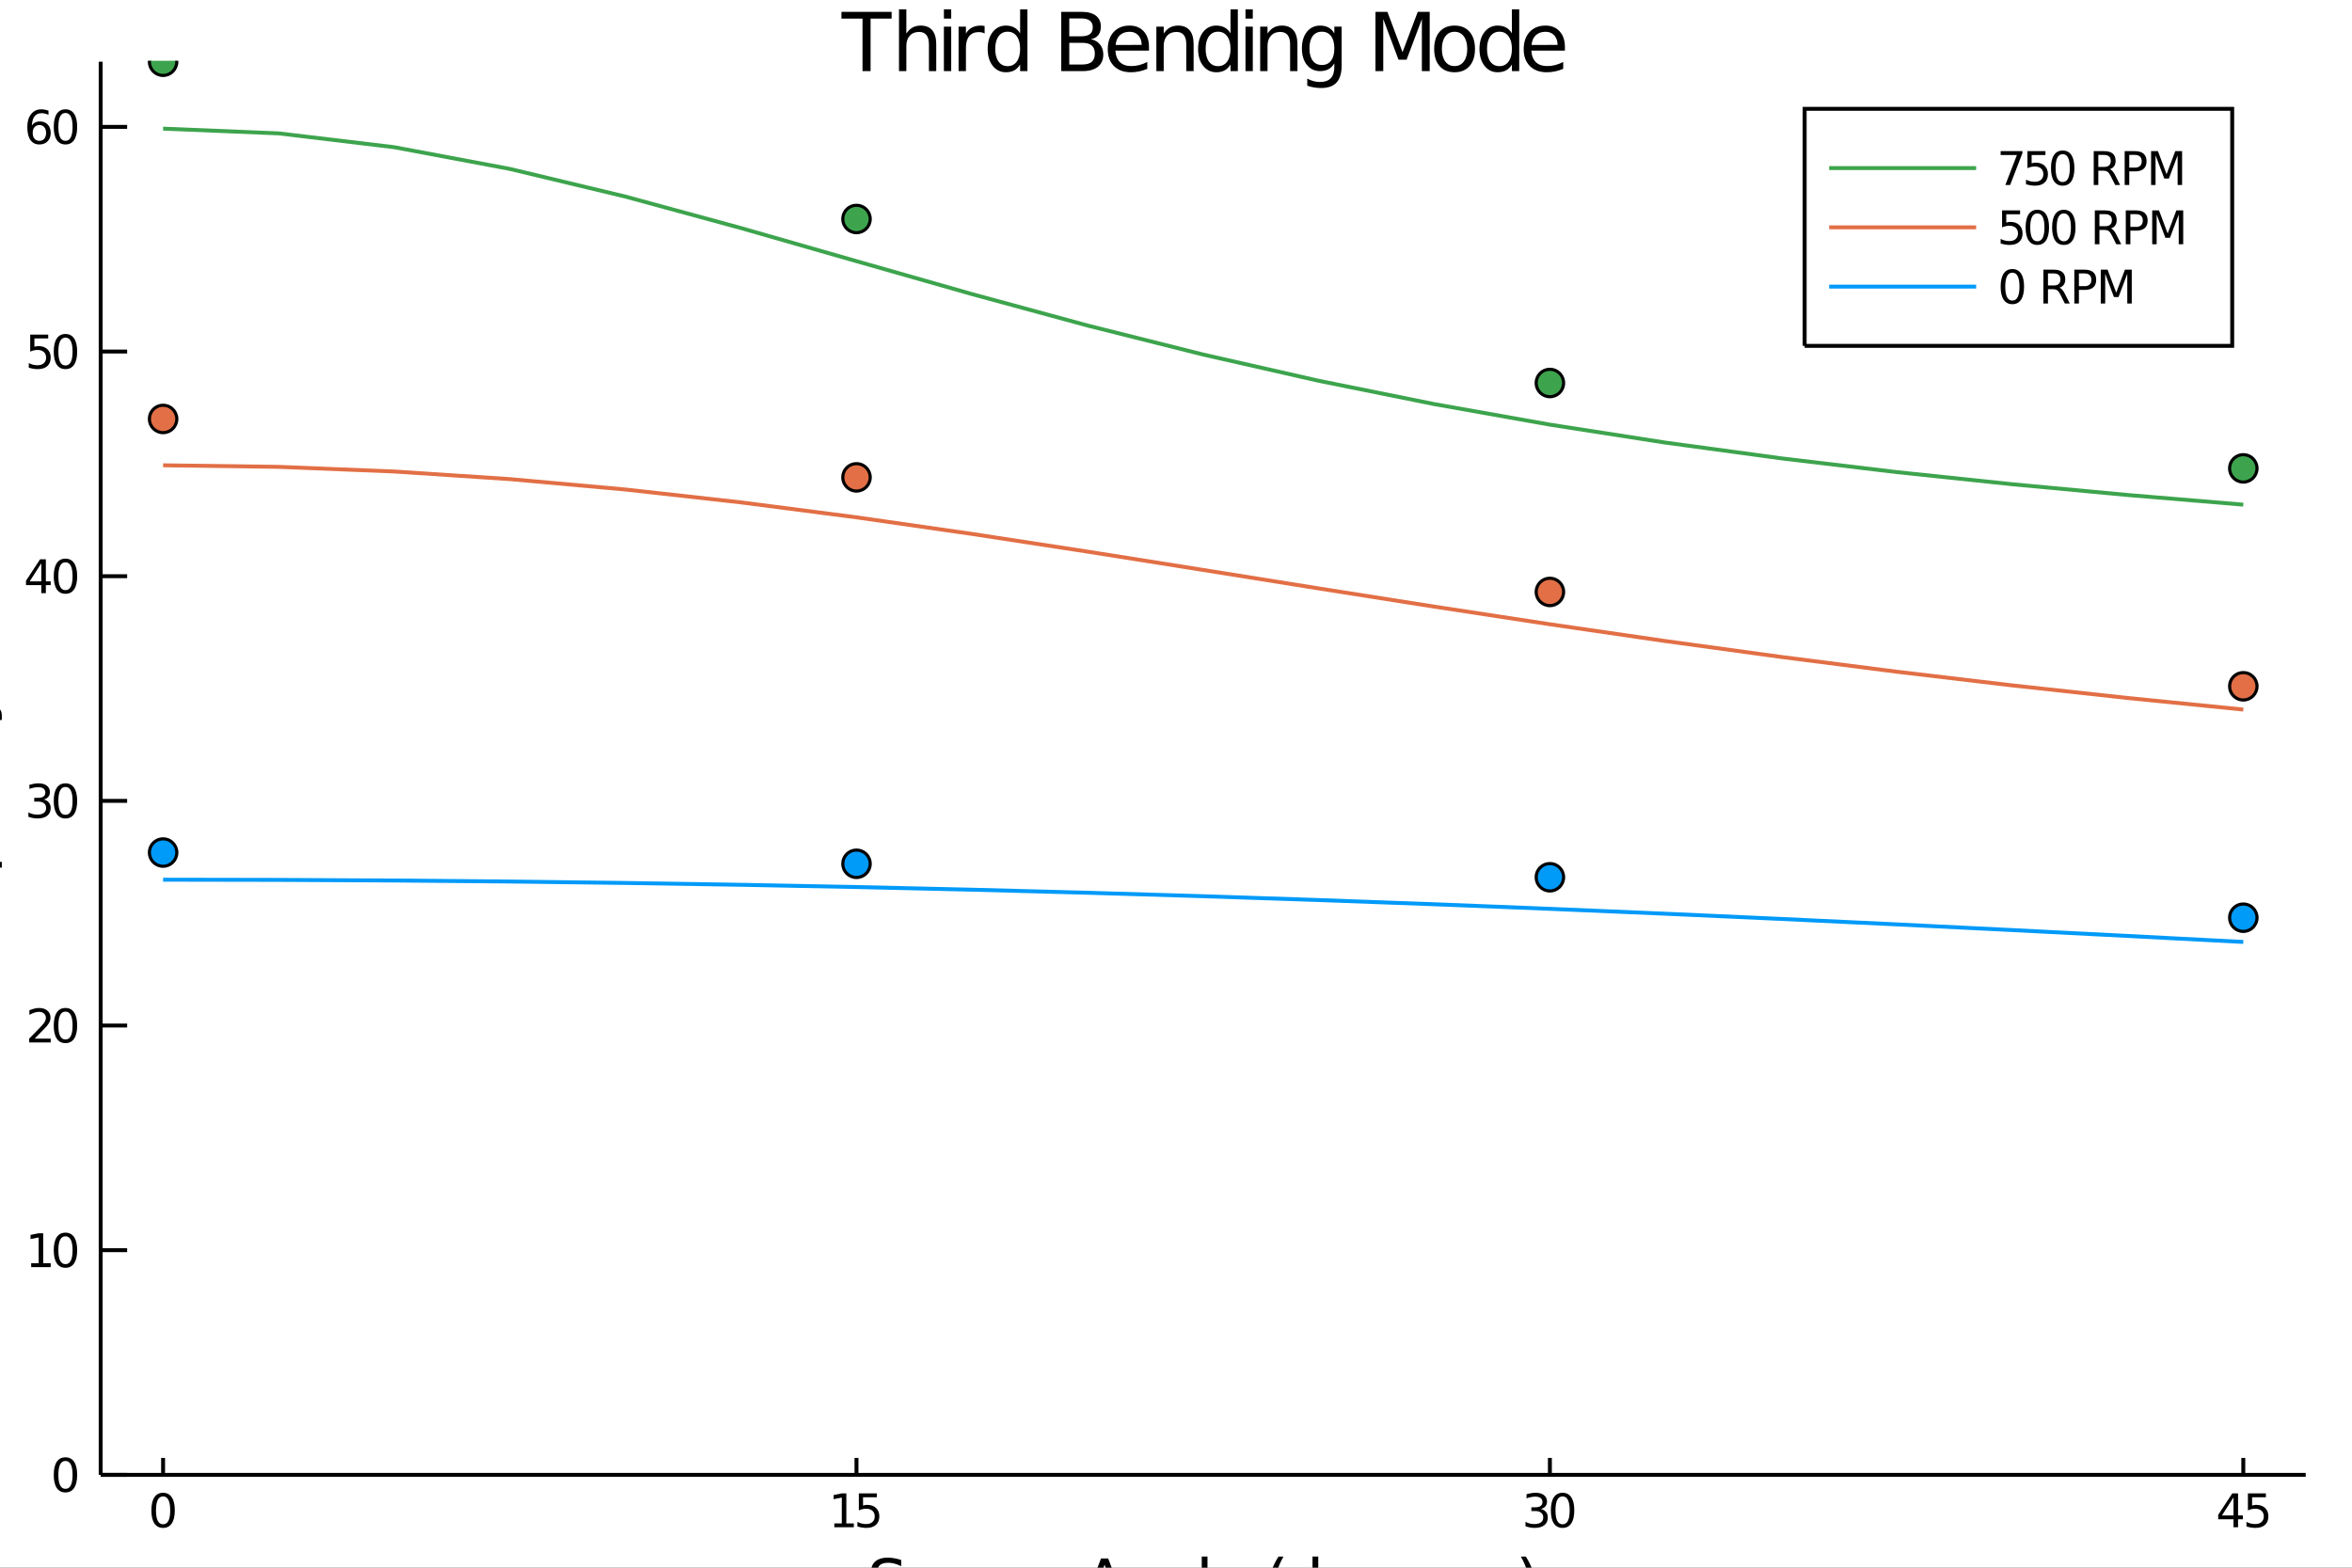 <?xml version="1.0" encoding="utf-8"?>
<svg xmlns="http://www.w3.org/2000/svg" xmlns:xlink="http://www.w3.org/1999/xlink" width="600" height="400" viewBox="0 0 2400 1600">
<rect x="0" y="0" width="2400" height="1600" fill="#333333" stroke="none"/>
<defs>
  <clipPath id="clip930">
    <rect x="0" y="0" width="2400" height="1600"/>
  </clipPath>
</defs>
<path clip-path="url(#clip930)" d="
M0 1600 L2400 1600 L2400 0 L0 0  Z
  " fill="#ffffff" fill-rule="evenodd" fill-opacity="1"/>
<defs>
  <clipPath id="clip931">
    <rect x="480" y="0" width="1681" height="1600"/>
  </clipPath>
</defs>
<path clip-path="url(#clip930)" d="
M102.74 1505.26 L2352.76 1505.26 L2352.76 62.992 L102.74 62.992  Z
  " fill="#ffffff" fill-rule="evenodd" fill-opacity="1"/>
<defs>
  <clipPath id="clip932">
    <rect x="102" y="62" width="2251" height="1443"/>
  </clipPath>
</defs>
<polyline clip-path="url(#clip930)" style="stroke:#000000; stroke-width:4; stroke-opacity:1; fill:none" points="
  102.74,1505.26 2352.76,1505.26 
  "/>
<polyline clip-path="url(#clip930)" style="stroke:#000000; stroke-width:4; stroke-opacity:1; fill:none" points="
  102.74,1505.26 102.74,62.992 
  "/>
<polyline clip-path="url(#clip930)" style="stroke:#000000; stroke-width:4; stroke-opacity:1; fill:none" points="
  166.42,1505.26 166.42,1487.95 
  "/>
<polyline clip-path="url(#clip930)" style="stroke:#000000; stroke-width:4; stroke-opacity:1; fill:none" points="
  873.972,1505.26 873.972,1487.95 
  "/>
<polyline clip-path="url(#clip930)" style="stroke:#000000; stroke-width:4; stroke-opacity:1; fill:none" points="
  1581.52,1505.26 1581.52,1487.95 
  "/>
<polyline clip-path="url(#clip930)" style="stroke:#000000; stroke-width:4; stroke-opacity:1; fill:none" points="
  2289.08,1505.26 2289.08,1487.95 
  "/>
<polyline clip-path="url(#clip930)" style="stroke:#000000; stroke-width:4; stroke-opacity:1; fill:none" points="
  102.74,1505.26 129.74,1505.26 
  "/>
<polyline clip-path="url(#clip930)" style="stroke:#000000; stroke-width:4; stroke-opacity:1; fill:none" points="
  102.74,1275.96 129.74,1275.96 
  "/>
<polyline clip-path="url(#clip930)" style="stroke:#000000; stroke-width:4; stroke-opacity:1; fill:none" points="
  102.74,1046.67 129.74,1046.67 
  "/>
<polyline clip-path="url(#clip930)" style="stroke:#000000; stroke-width:4; stroke-opacity:1; fill:none" points="
  102.74,817.374 129.74,817.374 
  "/>
<polyline clip-path="url(#clip930)" style="stroke:#000000; stroke-width:4; stroke-opacity:1; fill:none" points="
  102.74,588.078 129.74,588.078 
  "/>
<polyline clip-path="url(#clip930)" style="stroke:#000000; stroke-width:4; stroke-opacity:1; fill:none" points="
  102.74,358.783 129.74,358.783 
  "/>
<polyline clip-path="url(#clip930)" style="stroke:#000000; stroke-width:4; stroke-opacity:1; fill:none" points="
  102.74,129.488 129.74,129.488 
  "/>
<path clip-path="url(#clip930)" d="M 0 0 M166.42 1527.25 Q162.809 1527.25 160.98 1530.82 Q159.175 1534.36 159.175 1541.49 Q159.175 1548.59 160.98 1552.16 Q162.809 1555.7 166.42 1555.7 Q170.054 1555.7 171.86 1552.16 Q173.688 1548.59 173.688 1541.49 Q173.688 1534.36 171.86 1530.82 Q170.054 1527.25 166.42 1527.25 M166.42 1523.55 Q172.23 1523.55 175.286 1528.15 Q178.364 1532.74 178.364 1541.49 Q178.364 1550.21 175.286 1554.82 Q172.23 1559.4 166.42 1559.4 Q160.61 1559.4 157.531 1554.82 Q154.475 1550.21 154.475 1541.49 Q154.475 1532.74 157.531 1528.15 Q160.61 1523.55 166.42 1523.55 Z" fill="#000000" fill-rule="evenodd" fill-opacity="1" /><path clip-path="url(#clip930)" d="M 0 0 M851.345 1554.8 L858.984 1554.8 L858.984 1528.43 L850.673 1530.1 L850.673 1525.84 L858.937 1524.17 L863.613 1524.17 L863.613 1554.8 L871.252 1554.8 L871.252 1558.73 L851.345 1558.73 L851.345 1554.8 Z" fill="#000000" fill-rule="evenodd" fill-opacity="1" /><path clip-path="url(#clip930)" d="M 0 0 M876.368 1524.17 L894.724 1524.17 L894.724 1528.11 L880.65 1528.11 L880.65 1536.58 Q881.669 1536.23 882.687 1536.07 Q883.706 1535.88 884.724 1535.88 Q890.511 1535.88 893.891 1539.06 Q897.27 1542.23 897.27 1547.64 Q897.27 1553.22 893.798 1556.32 Q890.326 1559.4 884.007 1559.4 Q881.831 1559.4 879.562 1559.03 Q877.317 1558.66 874.909 1557.92 L874.909 1553.22 Q876.993 1554.36 879.215 1554.91 Q881.437 1555.47 883.914 1555.47 Q887.919 1555.47 890.257 1553.36 Q892.595 1551.26 892.595 1547.64 Q892.595 1544.03 890.257 1541.93 Q887.919 1539.82 883.914 1539.82 Q882.039 1539.82 880.164 1540.24 Q878.312 1540.65 876.368 1541.53 L876.368 1524.17 Z" fill="#000000" fill-rule="evenodd" fill-opacity="1" /><path clip-path="url(#clip930)" d="M 0 0 M1572.26 1540.1 Q1575.62 1540.82 1577.5 1543.08 Q1579.39 1545.35 1579.39 1548.69 Q1579.39 1553.8 1575.88 1556.6 Q1572.36 1559.4 1565.88 1559.4 Q1563.7 1559.4 1561.39 1558.96 Q1559.09 1558.55 1556.64 1557.69 L1556.64 1553.18 Q1558.58 1554.31 1560.9 1554.89 Q1563.21 1555.47 1565.74 1555.47 Q1570.14 1555.47 1572.43 1553.73 Q1574.74 1552 1574.74 1548.69 Q1574.74 1545.63 1572.59 1543.92 Q1570.46 1542.18 1566.64 1542.18 L1562.61 1542.18 L1562.61 1538.34 L1566.83 1538.34 Q1570.27 1538.34 1572.1 1536.97 Q1573.93 1535.58 1573.93 1532.99 Q1573.93 1530.33 1572.03 1528.92 Q1570.16 1527.48 1566.64 1527.48 Q1564.72 1527.48 1562.52 1527.9 Q1560.32 1528.32 1557.68 1529.19 L1557.68 1525.03 Q1560.34 1524.29 1562.66 1523.92 Q1565 1523.55 1567.06 1523.55 Q1572.38 1523.55 1575.48 1525.98 Q1578.58 1528.38 1578.58 1532.51 Q1578.58 1535.38 1576.94 1537.37 Q1575.3 1539.33 1572.26 1540.1 Z" fill="#000000" fill-rule="evenodd" fill-opacity="1" /><path clip-path="url(#clip930)" d="M 0 0 M1594.46 1527.25 Q1590.85 1527.25 1589.02 1530.82 Q1587.22 1534.36 1587.22 1541.49 Q1587.22 1548.59 1589.02 1552.16 Q1590.85 1555.7 1594.46 1555.7 Q1598.1 1555.7 1599.9 1552.16 Q1601.73 1548.59 1601.73 1541.49 Q1601.73 1534.36 1599.9 1530.82 Q1598.1 1527.25 1594.46 1527.25 M1594.46 1523.55 Q1600.27 1523.55 1603.33 1528.15 Q1606.41 1532.74 1606.41 1541.49 Q1606.41 1550.21 1603.33 1554.82 Q1600.27 1559.4 1594.46 1559.4 Q1588.65 1559.4 1585.57 1554.82 Q1582.52 1550.21 1582.52 1541.49 Q1582.52 1532.74 1585.57 1528.15 Q1588.65 1523.55 1594.46 1523.55 Z" fill="#000000" fill-rule="evenodd" fill-opacity="1" /><path clip-path="url(#clip930)" d="M 0 0 M2279.08 1528.25 L2267.27 1546.69 L2279.08 1546.69 L2279.08 1528.25 M2277.85 1524.17 L2283.73 1524.17 L2283.73 1546.69 L2288.66 1546.69 L2288.66 1550.58 L2283.73 1550.58 L2283.73 1558.73 L2279.08 1558.73 L2279.08 1550.58 L2263.47 1550.58 L2263.47 1546.07 L2277.85 1524.17 Z" fill="#000000" fill-rule="evenodd" fill-opacity="1" /><path clip-path="url(#clip930)" d="M 0 0 M2293.78 1524.17 L2312.13 1524.17 L2312.13 1528.11 L2298.06 1528.11 L2298.06 1536.58 Q2299.08 1536.23 2300.09 1536.07 Q2301.11 1535.88 2302.13 1535.88 Q2307.92 1535.88 2311.3 1539.06 Q2314.68 1542.23 2314.68 1547.64 Q2314.68 1553.22 2311.21 1556.32 Q2307.73 1559.4 2301.41 1559.4 Q2299.24 1559.4 2296.97 1559.03 Q2294.72 1558.66 2292.32 1557.92 L2292.32 1553.22 Q2294.4 1554.36 2296.62 1554.91 Q2298.84 1555.47 2301.32 1555.47 Q2305.33 1555.47 2307.66 1553.36 Q2310 1551.26 2310 1547.64 Q2310 1544.03 2307.66 1541.93 Q2305.33 1539.82 2301.32 1539.82 Q2299.45 1539.82 2297.57 1540.24 Q2295.72 1540.65 2293.78 1541.53 L2293.78 1524.17 Z" fill="#000000" fill-rule="evenodd" fill-opacity="1" /><path clip-path="url(#clip930)" d="M 0 0 M66.796 1491.06 Q63.185 1491.06 61.356 1494.62 Q59.55 1498.16 59.55 1505.29 Q59.55 1512.4 61.356 1515.97 Q63.185 1519.51 66.796 1519.51 Q70.43 1519.51 72.236 1515.97 Q74.064 1512.4 74.064 1505.29 Q74.064 1498.16 72.236 1494.62 Q70.43 1491.06 66.796 1491.06 M66.796 1487.35 Q72.606 1487.35 75.662 1491.96 Q78.74 1496.54 78.74 1505.29 Q78.74 1514.02 75.662 1518.63 Q72.606 1523.21 66.796 1523.21 Q60.986 1523.21 57.907 1518.63 Q54.851 1514.02 54.851 1505.29 Q54.851 1496.54 57.907 1491.96 Q60.986 1487.35 66.796 1487.35 Z" fill="#000000" fill-rule="evenodd" fill-opacity="1" /><path clip-path="url(#clip930)" d="M 0 0 M31.819 1289.31 L39.458 1289.31 L39.458 1262.94 L31.148 1264.61 L31.148 1260.35 L39.412 1258.68 L44.088 1258.68 L44.088 1289.31 L51.726 1289.31 L51.726 1293.24 L31.819 1293.24 L31.819 1289.31 Z" fill="#000000" fill-rule="evenodd" fill-opacity="1" /><path clip-path="url(#clip930)" d="M 0 0 M66.796 1261.76 Q63.185 1261.76 61.356 1265.33 Q59.55 1268.87 59.55 1276 Q59.55 1283.11 61.356 1286.67 Q63.185 1290.21 66.796 1290.21 Q70.43 1290.21 72.236 1286.67 Q74.064 1283.11 74.064 1276 Q74.064 1268.87 72.236 1265.33 Q70.43 1261.76 66.796 1261.76 M66.796 1258.06 Q72.606 1258.06 75.662 1262.67 Q78.74 1267.25 78.74 1276 Q78.74 1284.73 75.662 1289.33 Q72.606 1293.92 66.796 1293.92 Q60.986 1293.92 57.907 1289.33 Q54.851 1284.73 54.851 1276 Q54.851 1267.25 57.907 1262.67 Q60.986 1258.06 66.796 1258.06 Z" fill="#000000" fill-rule="evenodd" fill-opacity="1" /><path clip-path="url(#clip930)" d="M 0 0 M35.407 1060.01 L51.726 1060.01 L51.726 1063.95 L29.782 1063.95 L29.782 1060.01 Q32.444 1057.26 37.027 1052.63 Q41.634 1047.98 42.814 1046.63 Q45.06 1044.11 45.939 1042.38 Q46.842 1040.62 46.842 1038.93 Q46.842 1036.17 44.898 1034.44 Q42.977 1032.7 39.875 1032.7 Q37.676 1032.7 35.222 1033.46 Q32.791 1034.23 30.014 1035.78 L30.014 1031.06 Q32.838 1029.92 35.291 1029.34 Q37.745 1028.76 39.782 1028.76 Q45.152 1028.76 48.347 1031.45 Q51.541 1034.13 51.541 1038.63 Q51.541 1040.75 50.731 1042.68 Q49.944 1044.57 47.837 1047.17 Q47.259 1047.84 44.157 1051.06 Q41.055 1054.25 35.407 1060.01 Z" fill="#000000" fill-rule="evenodd" fill-opacity="1" /><path clip-path="url(#clip930)" d="M 0 0 M66.796 1032.47 Q63.185 1032.47 61.356 1036.03 Q59.55 1039.57 59.55 1046.7 Q59.55 1053.81 61.356 1057.38 Q63.185 1060.92 66.796 1060.92 Q70.43 1060.92 72.236 1057.38 Q74.064 1053.81 74.064 1046.7 Q74.064 1039.57 72.236 1036.03 Q70.43 1032.47 66.796 1032.47 M66.796 1028.76 Q72.606 1028.76 75.662 1033.37 Q78.74 1037.95 78.74 1046.7 Q78.74 1055.43 75.662 1060.04 Q72.606 1064.62 66.796 1064.62 Q60.986 1064.62 57.907 1060.04 Q54.851 1055.43 54.851 1046.7 Q54.851 1037.95 57.907 1033.37 Q60.986 1028.76 66.796 1028.76 Z" fill="#000000" fill-rule="evenodd" fill-opacity="1" /><path clip-path="url(#clip930)" d="M 0 0 M44.597 816.02 Q47.953 816.737 49.828 819.006 Q51.726 821.274 51.726 824.608 Q51.726 829.723 48.208 832.524 Q44.689 835.325 38.208 835.325 Q36.032 835.325 33.717 834.885 Q31.426 834.469 28.972 833.612 L28.972 829.098 Q30.916 830.233 33.231 830.811 Q35.546 831.39 38.069 831.39 Q42.467 831.39 44.759 829.654 Q47.074 827.918 47.074 824.608 Q47.074 821.552 44.921 819.839 Q42.791 818.103 38.972 818.103 L34.944 818.103 L34.944 814.26 L39.157 814.26 Q42.606 814.26 44.435 812.895 Q46.264 811.506 46.264 808.913 Q46.264 806.251 44.365 804.839 Q42.49 803.404 38.972 803.404 Q37.051 803.404 34.852 803.821 Q32.652 804.237 30.014 805.117 L30.014 800.95 Q32.676 800.21 34.99 799.839 Q37.328 799.469 39.389 799.469 Q44.713 799.469 47.814 801.899 Q50.916 804.307 50.916 808.427 Q50.916 811.297 49.273 813.288 Q47.629 815.256 44.597 816.02 Z" fill="#000000" fill-rule="evenodd" fill-opacity="1" /><path clip-path="url(#clip930)" d="M 0 0 M66.796 803.172 Q63.185 803.172 61.356 806.737 Q59.55 810.279 59.55 817.409 Q59.55 824.515 61.356 828.08 Q63.185 831.621 66.796 831.621 Q70.43 831.621 72.236 828.08 Q74.064 824.515 74.064 817.409 Q74.064 810.279 72.236 806.737 Q70.43 803.172 66.796 803.172 M66.796 799.469 Q72.606 799.469 75.662 804.075 Q78.74 808.659 78.74 817.409 Q78.74 826.135 75.662 830.742 Q72.606 835.325 66.796 835.325 Q60.986 835.325 57.907 830.742 Q54.851 826.135 54.851 817.409 Q54.851 808.659 57.907 804.075 Q60.986 799.469 66.796 799.469 Z" fill="#000000" fill-rule="evenodd" fill-opacity="1" /><path clip-path="url(#clip930)" d="M 0 0 M42.143 574.873 L30.338 593.321 L42.143 593.321 L42.143 574.873 M40.916 570.798 L46.796 570.798 L46.796 593.321 L51.726 593.321 L51.726 597.21 L46.796 597.21 L46.796 605.358 L42.143 605.358 L42.143 597.21 L26.541 597.21 L26.541 592.696 L40.916 570.798 Z" fill="#000000" fill-rule="evenodd" fill-opacity="1" /><path clip-path="url(#clip930)" d="M 0 0 M66.796 573.877 Q63.185 573.877 61.356 577.442 Q59.55 580.984 59.55 588.113 Q59.55 595.22 61.356 598.784 Q63.185 602.326 66.796 602.326 Q70.43 602.326 72.236 598.784 Q74.064 595.22 74.064 588.113 Q74.064 580.984 72.236 577.442 Q70.43 573.877 66.796 573.877 M66.796 570.173 Q72.606 570.173 75.662 574.78 Q78.74 579.363 78.74 588.113 Q78.74 596.84 75.662 601.446 Q72.606 606.03 66.796 606.03 Q60.986 606.03 57.907 601.446 Q54.851 596.84 54.851 588.113 Q54.851 579.363 57.907 574.78 Q60.986 570.173 66.796 570.173 Z" fill="#000000" fill-rule="evenodd" fill-opacity="1" /><path clip-path="url(#clip930)" d="M 0 0 M30.824 341.503 L49.18 341.503 L49.18 345.438 L35.106 345.438 L35.106 353.91 Q36.125 353.563 37.143 353.401 Q38.162 353.216 39.18 353.216 Q44.967 353.216 48.347 356.387 Q51.726 359.559 51.726 364.975 Q51.726 370.554 48.254 373.656 Q44.782 376.734 38.463 376.734 Q36.287 376.734 34.018 376.364 Q31.773 375.994 29.365 375.253 L29.365 370.554 Q31.449 371.688 33.671 372.244 Q35.893 372.799 38.37 372.799 Q42.375 372.799 44.713 370.693 Q47.05 368.586 47.05 364.975 Q47.05 361.364 44.713 359.258 Q42.375 357.151 38.37 357.151 Q36.495 357.151 34.62 357.568 Q32.768 357.985 30.824 358.864 L30.824 341.503 Z" fill="#000000" fill-rule="evenodd" fill-opacity="1" /><path clip-path="url(#clip930)" d="M 0 0 M66.796 344.582 Q63.185 344.582 61.356 348.147 Q59.55 351.688 59.55 358.818 Q59.55 365.924 61.356 369.489 Q63.185 373.031 66.796 373.031 Q70.43 373.031 72.236 369.489 Q74.064 365.924 74.064 358.818 Q74.064 351.688 72.236 348.147 Q70.43 344.582 66.796 344.582 M66.796 340.878 Q72.606 340.878 75.662 345.485 Q78.74 350.068 78.74 358.818 Q78.74 367.545 75.662 372.151 Q72.606 376.734 66.796 376.734 Q60.986 376.734 57.907 372.151 Q54.851 367.545 54.851 358.818 Q54.851 350.068 57.907 345.485 Q60.986 340.878 66.796 340.878 Z" fill="#000000" fill-rule="evenodd" fill-opacity="1" /><path clip-path="url(#clip930)" d="M 0 0 M40.199 127.624 Q37.051 127.624 35.199 129.777 Q33.37 131.93 33.37 135.68 Q33.37 139.407 35.199 141.583 Q37.051 143.735 40.199 143.735 Q43.347 143.735 45.175 141.583 Q47.027 139.407 47.027 135.68 Q47.027 131.93 45.175 129.777 Q43.347 127.624 40.199 127.624 M49.481 112.972 L49.481 117.231 Q47.722 116.398 45.916 115.958 Q44.134 115.518 42.375 115.518 Q37.745 115.518 35.291 118.643 Q32.861 121.768 32.514 128.087 Q33.879 126.073 35.94 125.009 Q38 123.921 40.477 123.921 Q45.685 123.921 48.694 127.092 Q51.726 130.24 51.726 135.68 Q51.726 141.004 48.578 144.221 Q45.43 147.439 40.199 147.439 Q34.203 147.439 31.032 142.856 Q27.861 138.249 27.861 129.522 Q27.861 121.328 31.75 116.467 Q35.639 111.583 42.189 111.583 Q43.949 111.583 45.731 111.93 Q47.537 112.277 49.481 112.972 Z" fill="#000000" fill-rule="evenodd" fill-opacity="1" /><path clip-path="url(#clip930)" d="M 0 0 M66.796 115.286 Q63.185 115.286 61.356 118.851 Q59.55 122.393 59.55 129.522 Q59.55 136.629 61.356 140.194 Q63.185 143.735 66.796 143.735 Q70.43 143.735 72.236 140.194 Q74.064 136.629 74.064 129.522 Q74.064 122.393 72.236 118.851 Q70.43 115.286 66.796 115.286 M66.796 111.583 Q72.606 111.583 75.662 116.189 Q78.74 120.773 78.74 129.522 Q78.74 138.249 75.662 142.856 Q72.606 147.439 66.796 147.439 Q60.986 147.439 57.907 142.856 Q54.851 138.249 54.851 129.522 Q54.851 120.773 57.907 116.189 Q60.986 111.583 66.796 111.583 Z" fill="#000000" fill-rule="evenodd" fill-opacity="1" /><path clip-path="url(#clip930)" d="M 0 0 M858.65 12.096 L909.813 12.096 L909.813 18.983 L888.343 18.983 L888.343 72.576 L880.12 72.576 L880.12 18.983 L858.65 18.983 L858.65 12.096 Z" fill="#000000" fill-rule="evenodd" fill-opacity="1" /><path clip-path="url(#clip930)" d="M 0 0 M955.345 45.192 L955.345 72.576 L947.891 72.576 L947.891 45.435 Q947.891 38.994 945.38 35.794 Q942.868 32.594 937.845 32.594 Q931.809 32.594 928.325 36.442 Q924.842 40.29 924.842 46.934 L924.842 72.576 L917.347 72.576 L917.347 9.544 L924.842 9.544 L924.842 34.254 Q927.515 30.163 931.121 28.138 Q934.766 26.112 939.506 26.112 Q947.324 26.112 951.335 30.973 Q955.345 35.794 955.345 45.192 Z" fill="#000000" fill-rule="evenodd" fill-opacity="1" /><path clip-path="url(#clip930)" d="M 0 0 M963.163 27.206 L970.617 27.206 L970.617 72.576 L963.163 72.576 L963.163 27.206 M963.163 9.544 L970.617 9.544 L970.617 18.983 L963.163 18.983 L963.163 9.544 Z" fill="#000000" fill-rule="evenodd" fill-opacity="1" /><path clip-path="url(#clip930)" d="M 0 0 M1004.73 34.173 Q1003.47 33.444 1001.97 33.12 Q1000.51 32.756 998.73 32.756 Q992.411 32.756 989.008 36.888 Q985.646 40.979 985.646 48.676 L985.646 72.576 L978.152 72.576 L978.152 27.206 L985.646 27.206 L985.646 34.254 Q987.995 30.122 991.763 28.138 Q995.53 26.112 1000.92 26.112 Q1001.69 26.112 1002.62 26.234 Q1003.55 26.315 1004.68 26.517 L1004.73 34.173 Z" fill="#000000" fill-rule="evenodd" fill-opacity="1" /><path clip-path="url(#clip930)" d="M 0 0 M1040.94 34.092 L1040.94 9.544 L1048.39 9.544 L1048.39 72.576 L1040.94 72.576 L1040.94 65.77 Q1038.59 69.821 1034.99 71.806 Q1031.42 73.751 1026.4 73.751 Q1018.17 73.751 1012.99 67.188 Q1007.84 60.626 1007.84 49.931 Q1007.84 39.237 1012.99 32.675 Q1018.17 26.112 1026.4 26.112 Q1031.42 26.112 1034.99 28.097 Q1038.59 30.041 1040.94 34.092 M1015.54 49.931 Q1015.54 58.155 1018.9 62.854 Q1022.31 67.512 1028.22 67.512 Q1034.14 67.512 1037.54 62.854 Q1040.94 58.155 1040.94 49.931 Q1040.94 41.708 1037.54 37.05 Q1034.14 32.35 1028.22 32.35 Q1022.31 32.35 1018.9 37.05 Q1015.54 41.708 1015.54 49.931 Z" fill="#000000" fill-rule="evenodd" fill-opacity="1" /><path clip-path="url(#clip930)" d="M 0 0 M1091.09 43.693 L1091.09 65.852 L1104.22 65.852 Q1110.82 65.852 1113.98 63.137 Q1117.18 60.383 1117.18 54.752 Q1117.18 49.081 1113.98 46.407 Q1110.82 43.693 1104.22 43.693 L1091.09 43.693 M1091.09 18.82 L1091.09 37.05 L1103.2 37.05 Q1109.2 37.05 1112.11 34.822 Q1115.07 32.553 1115.07 27.935 Q1115.07 23.358 1112.11 21.089 Q1109.2 18.82 1103.2 18.82 L1091.09 18.82 M1082.91 12.096 L1103.81 12.096 Q1113.17 12.096 1118.23 15.985 Q1123.3 19.874 1123.3 27.044 Q1123.3 32.594 1120.7 35.875 Q1118.11 39.156 1113.09 39.966 Q1119.12 41.263 1122.44 45.394 Q1125.81 49.486 1125.81 55.643 Q1125.81 63.745 1120.3 68.16 Q1114.79 72.576 1104.62 72.576 L1082.91 72.576 L1082.91 12.096 Z" fill="#000000" fill-rule="evenodd" fill-opacity="1" /><path clip-path="url(#clip930)" d="M 0 0 M1172.43 48.028 L1172.43 51.673 L1138.16 51.673 Q1138.65 59.37 1142.78 63.421 Q1146.95 67.431 1154.37 67.431 Q1158.66 67.431 1162.67 66.378 Q1166.72 65.325 1170.69 63.218 L1170.69 70.267 Q1166.68 71.968 1162.47 72.86 Q1158.25 73.751 1153.92 73.751 Q1143.06 73.751 1136.7 67.431 Q1130.38 61.112 1130.38 50.337 Q1130.38 39.197 1136.38 32.675 Q1142.42 26.112 1152.62 26.112 Q1161.78 26.112 1167.09 32.026 Q1172.43 37.9 1172.43 48.028 M1164.98 45.84 Q1164.9 39.723 1161.54 36.077 Q1158.21 32.431 1152.71 32.431 Q1146.47 32.431 1142.7 35.956 Q1138.97 39.48 1138.41 45.88 L1164.98 45.84 Z" fill="#000000" fill-rule="evenodd" fill-opacity="1" /><path clip-path="url(#clip930)" d="M 0 0 M1217.97 45.192 L1217.97 72.576 L1210.51 72.576 L1210.51 45.435 Q1210.51 38.994 1208 35.794 Q1205.49 32.594 1200.47 32.594 Q1194.43 32.594 1190.95 36.442 Q1187.46 40.29 1187.46 46.934 L1187.46 72.576 L1179.97 72.576 L1179.97 27.206 L1187.46 27.206 L1187.46 34.254 Q1190.14 30.163 1193.74 28.138 Q1197.39 26.112 1202.13 26.112 Q1209.94 26.112 1213.95 30.973 Q1217.97 35.794 1217.97 45.192 Z" fill="#000000" fill-rule="evenodd" fill-opacity="1" /><path clip-path="url(#clip930)" d="M 0 0 M1255.64 34.092 L1255.64 9.544 L1263.09 9.544 L1263.09 72.576 L1255.64 72.576 L1255.64 65.77 Q1253.29 69.821 1249.68 71.806 Q1246.12 73.751 1241.1 73.751 Q1232.87 73.751 1227.69 67.188 Q1222.54 60.626 1222.54 49.931 Q1222.54 39.237 1227.69 32.675 Q1232.87 26.112 1241.1 26.112 Q1246.12 26.112 1249.68 28.097 Q1253.29 30.041 1255.64 34.092 M1230.24 49.931 Q1230.24 58.155 1233.6 62.854 Q1237 67.512 1242.92 67.512 Q1248.83 67.512 1252.24 62.854 Q1255.64 58.155 1255.64 49.931 Q1255.64 41.708 1252.24 37.05 Q1248.83 32.35 1242.92 32.35 Q1237 32.35 1233.6 37.05 Q1230.24 41.708 1230.24 49.931 Z" fill="#000000" fill-rule="evenodd" fill-opacity="1" /><path clip-path="url(#clip930)" d="M 0 0 M1270.91 27.206 L1278.36 27.206 L1278.36 72.576 L1270.91 72.576 L1270.91 27.206 M1270.91 9.544 L1278.36 9.544 L1278.36 18.983 L1270.91 18.983 L1270.91 9.544 Z" fill="#000000" fill-rule="evenodd" fill-opacity="1" /><path clip-path="url(#clip930)" d="M 0 0 M1323.9 45.192 L1323.9 72.576 L1316.44 72.576 L1316.44 45.435 Q1316.44 38.994 1313.93 35.794 Q1311.42 32.594 1306.4 32.594 Q1300.36 32.594 1296.88 36.442 Q1293.39 40.29 1293.39 46.934 L1293.39 72.576 L1285.9 72.576 L1285.9 27.206 L1293.39 27.206 L1293.39 34.254 Q1296.07 30.163 1299.67 28.138 Q1303.32 26.112 1308.06 26.112 Q1315.88 26.112 1319.89 30.973 Q1323.9 35.794 1323.9 45.192 Z" fill="#000000" fill-rule="evenodd" fill-opacity="1" /><path clip-path="url(#clip930)" d="M 0 0 M1361.57 49.364 Q1361.57 41.263 1358.21 36.806 Q1354.89 32.35 1348.85 32.35 Q1342.85 32.35 1339.49 36.806 Q1336.17 41.263 1336.17 49.364 Q1336.17 57.426 1339.49 61.882 Q1342.85 66.338 1348.85 66.338 Q1354.89 66.338 1358.21 61.882 Q1361.57 57.426 1361.57 49.364 M1369.02 66.945 Q1369.02 78.531 1363.88 84.162 Q1358.73 89.833 1348.12 89.833 Q1344.19 89.833 1340.71 89.225 Q1337.22 88.658 1333.94 87.443 L1333.94 80.192 Q1337.22 81.974 1340.42 82.825 Q1343.62 83.675 1346.95 83.675 Q1354.28 83.675 1357.92 79.827 Q1361.57 76.019 1361.57 68.282 L1361.57 64.596 Q1359.26 68.606 1355.66 70.591 Q1352.05 72.576 1347.03 72.576 Q1338.68 72.576 1333.58 66.216 Q1328.47 59.856 1328.47 49.364 Q1328.47 38.832 1333.58 32.472 Q1338.68 26.112 1347.03 26.112 Q1352.05 26.112 1355.66 28.097 Q1359.26 30.082 1361.57 34.092 L1361.57 27.206 L1369.02 27.206 L1369.02 66.945 Z" fill="#000000" fill-rule="evenodd" fill-opacity="1" /><path clip-path="url(#clip930)" d="M 0 0 M1403.54 12.096 L1415.73 12.096 L1431.16 53.253 L1446.68 12.096 L1458.87 12.096 L1458.87 72.576 L1450.89 72.576 L1450.89 19.469 L1435.3 60.95 L1427.07 60.95 L1411.48 19.469 L1411.48 72.576 L1403.54 72.576 L1403.54 12.096 Z" fill="#000000" fill-rule="evenodd" fill-opacity="1" /><path clip-path="url(#clip930)" d="M 0 0 M1484.27 32.431 Q1478.28 32.431 1474.79 37.131 Q1471.31 41.789 1471.31 49.931 Q1471.31 58.074 1474.75 62.773 Q1478.24 67.431 1484.27 67.431 Q1490.23 67.431 1493.71 62.732 Q1497.19 58.033 1497.19 49.931 Q1497.19 41.87 1493.71 37.171 Q1490.23 32.431 1484.27 32.431 M1484.27 26.112 Q1493.99 26.112 1499.54 32.431 Q1505.09 38.751 1505.09 49.931 Q1505.09 61.071 1499.54 67.431 Q1493.99 73.751 1484.27 73.751 Q1474.51 73.751 1468.96 67.431 Q1463.45 61.071 1463.45 49.931 Q1463.45 38.751 1468.96 32.431 Q1474.51 26.112 1484.27 26.112 Z" fill="#000000" fill-rule="evenodd" fill-opacity="1" /><path clip-path="url(#clip930)" d="M 0 0 M1542.77 34.092 L1542.77 9.544 L1550.22 9.544 L1550.22 72.576 L1542.77 72.576 L1542.77 65.77 Q1540.42 69.821 1536.81 71.806 Q1533.25 73.751 1528.22 73.751 Q1520 73.751 1514.82 67.188 Q1509.67 60.626 1509.67 49.931 Q1509.67 39.237 1514.82 32.675 Q1520 26.112 1528.22 26.112 Q1533.25 26.112 1536.81 28.097 Q1540.42 30.041 1542.77 34.092 M1517.37 49.931 Q1517.37 58.155 1520.73 62.854 Q1524.13 67.512 1530.05 67.512 Q1535.96 67.512 1539.36 62.854 Q1542.77 58.155 1542.77 49.931 Q1542.77 41.708 1539.36 37.05 Q1535.96 32.35 1530.05 32.35 Q1524.13 32.35 1520.73 37.05 Q1517.37 41.708 1517.37 49.931 Z" fill="#000000" fill-rule="evenodd" fill-opacity="1" /><path clip-path="url(#clip930)" d="M 0 0 M1596.85 48.028 L1596.85 51.673 L1562.58 51.673 Q1563.06 59.37 1567.19 63.421 Q1571.37 67.431 1578.78 67.431 Q1583.07 67.431 1587.08 66.378 Q1591.13 65.325 1595.1 63.218 L1595.1 70.267 Q1591.09 71.968 1586.88 72.86 Q1582.67 73.751 1578.33 73.751 Q1567.48 73.751 1561.12 67.431 Q1554.8 61.112 1554.8 50.337 Q1554.8 39.197 1560.79 32.675 Q1566.83 26.112 1577.04 26.112 Q1586.19 26.112 1591.5 32.026 Q1596.85 37.9 1596.85 48.028 M1589.39 45.84 Q1589.31 39.723 1585.95 36.077 Q1582.63 32.431 1577.12 32.431 Q1570.88 32.431 1567.11 35.956 Q1563.39 39.48 1562.82 45.88 L1589.39 45.84 Z" fill="#000000" fill-rule="evenodd" fill-opacity="1" /><path clip-path="url(#clip930)" d="M 0 0 M919.6 1592.16 L919.6 1598.43 Q915.94 1596.68 912.693 1595.82 Q909.447 1594.96 906.423 1594.96 Q901.171 1594.96 898.307 1597 Q895.474 1599.04 895.474 1602.79 Q895.474 1605.95 897.352 1607.57 Q899.262 1609.16 904.545 1610.15 L908.428 1610.94 Q915.622 1612.31 919.027 1615.78 Q922.465 1619.22 922.465 1625.01 Q922.465 1631.92 917.818 1635.48 Q913.203 1639.05 904.259 1639.05 Q900.885 1639.05 897.065 1638.28 Q893.278 1637.52 889.204 1636.02 L889.204 1629.4 Q893.119 1631.6 896.875 1632.71 Q900.63 1633.83 904.259 1633.83 Q909.765 1633.83 912.757 1631.66 Q915.749 1629.5 915.749 1625.49 Q915.749 1621.99 913.584 1620.01 Q911.452 1618.04 906.55 1617.05 L902.635 1616.29 Q895.442 1614.86 892.228 1611.8 Q889.013 1608.75 889.013 1603.3 Q889.013 1597 893.437 1593.37 Q897.893 1589.74 905.691 1589.74 Q909.033 1589.74 912.502 1590.35 Q915.972 1590.95 919.6 1592.16 Z" fill="#000000" fill-rule="evenodd" fill-opacity="1" /><path clip-path="url(#clip930)" d="M 0 0 M925.202 1602.48 L931.058 1602.48 L938.379 1630.29 L945.668 1602.48 L952.574 1602.48 L959.895 1630.29 L967.184 1602.48 L973.04 1602.48 L963.714 1638.12 L956.808 1638.12 L949.137 1608.91 L941.434 1638.12 L934.528 1638.12 L925.202 1602.48 Z" fill="#000000" fill-rule="evenodd" fill-opacity="1" /><path clip-path="url(#clip930)" d="M 0 0 M1009.67 1618.84 L1009.67 1621.7 L982.748 1621.7 Q983.13 1627.75 986.376 1630.93 Q989.655 1634.08 995.479 1634.08 Q998.853 1634.08 1002 1633.25 Q1005.19 1632.43 1008.31 1630.77 L1008.31 1636.31 Q1005.16 1637.65 1001.85 1638.35 Q998.535 1639.05 995.129 1639.05 Q986.599 1639.05 981.602 1634.08 Q976.637 1629.12 976.637 1620.65 Q976.637 1611.9 981.347 1606.77 Q986.09 1601.62 994.111 1601.62 Q1001.3 1601.62 1005.47 1606.26 Q1009.67 1610.88 1009.67 1618.84 M1003.82 1617.12 Q1003.75 1612.31 1001.11 1609.45 Q998.503 1606.58 994.174 1606.58 Q989.273 1606.58 986.313 1609.35 Q983.384 1612.12 982.939 1617.15 L1003.82 1617.12 Z" fill="#000000" fill-rule="evenodd" fill-opacity="1" /><path clip-path="url(#clip930)" d="M 0 0 M1046.31 1618.84 L1046.31 1621.7 L1019.38 1621.7 Q1019.76 1627.75 1023.01 1630.93 Q1026.29 1634.08 1032.11 1634.08 Q1035.49 1634.08 1038.64 1633.25 Q1041.82 1632.43 1044.94 1630.77 L1044.94 1636.31 Q1041.79 1637.65 1038.48 1638.35 Q1035.17 1639.05 1031.76 1639.05 Q1023.23 1639.05 1018.24 1634.08 Q1013.27 1629.12 1013.27 1620.65 Q1013.27 1611.9 1017.98 1606.77 Q1022.72 1601.62 1030.75 1601.62 Q1037.94 1601.62 1042.11 1606.26 Q1046.31 1610.88 1046.31 1618.84 M1040.45 1617.12 Q1040.39 1612.31 1037.75 1609.45 Q1035.14 1606.58 1030.81 1606.58 Q1025.91 1606.58 1022.95 1609.35 Q1020.02 1612.12 1019.57 1617.15 L1040.45 1617.12 Z" fill="#000000" fill-rule="evenodd" fill-opacity="1" /><path clip-path="url(#clip930)" d="M 0 0 M1058.12 1632.78 L1058.12 1651.68 L1052.23 1651.68 L1052.23 1602.48 L1058.12 1602.48 L1058.12 1607.89 Q1059.96 1604.7 1062.76 1603.18 Q1065.6 1601.62 1069.51 1601.62 Q1076.01 1601.62 1080.05 1606.77 Q1084.12 1611.93 1084.12 1620.33 Q1084.12 1628.73 1080.05 1633.89 Q1076.01 1639.05 1069.51 1639.05 Q1065.6 1639.05 1062.76 1637.52 Q1059.96 1635.96 1058.12 1632.78 M1078.04 1620.33 Q1078.04 1613.87 1075.37 1610.21 Q1072.73 1606.52 1068.08 1606.52 Q1063.43 1606.52 1060.76 1610.21 Q1058.12 1613.87 1058.12 1620.33 Q1058.12 1626.79 1060.76 1630.48 Q1063.43 1634.15 1068.08 1634.15 Q1072.73 1634.15 1075.37 1630.48 Q1078.04 1626.79 1078.04 1620.33 Z" fill="#000000" fill-rule="evenodd" fill-opacity="1" /><path clip-path="url(#clip930)" d="M 0 0 M1127.12 1596.94 L1118.4 1620.59 L1135.87 1620.59 L1127.12 1596.94 M1123.49 1590.6 L1130.78 1590.6 L1148.89 1638.12 L1142.21 1638.12 L1137.88 1625.93 L1116.46 1625.93 L1112.13 1638.12 L1105.35 1638.12 L1123.49 1590.6 Z" fill="#000000" fill-rule="evenodd" fill-opacity="1" /><path clip-path="url(#clip930)" d="M 0 0 M1184.67 1616.61 L1184.67 1638.12 L1178.81 1638.12 L1178.81 1616.8 Q1178.81 1611.74 1176.84 1609.22 Q1174.86 1606.71 1170.92 1606.71 Q1166.18 1606.71 1163.44 1609.73 Q1160.7 1612.76 1160.7 1617.98 L1160.7 1638.12 L1154.81 1638.12 L1154.81 1602.48 L1160.7 1602.48 L1160.7 1608.01 Q1162.8 1604.8 1165.63 1603.21 Q1168.5 1601.62 1172.22 1601.62 Q1178.37 1601.62 1181.52 1605.44 Q1184.67 1609.22 1184.67 1616.61 Z" fill="#000000" fill-rule="evenodd" fill-opacity="1" /><path clip-path="url(#clip930)" d="M 0 0 M1214.27 1619.89 Q1214.27 1613.52 1211.63 1610.02 Q1209.02 1606.52 1204.27 1606.52 Q1199.56 1606.52 1196.92 1610.02 Q1194.31 1613.52 1194.31 1619.89 Q1194.31 1626.22 1196.92 1629.72 Q1199.56 1633.22 1204.27 1633.22 Q1209.02 1633.22 1211.63 1629.72 Q1214.27 1626.22 1214.27 1619.89 M1220.13 1633.7 Q1220.13 1642.8 1216.08 1647.23 Q1212.04 1651.68 1203.7 1651.68 Q1200.61 1651.68 1197.88 1651.21 Q1195.14 1650.76 1192.56 1649.8 L1192.56 1644.11 Q1195.14 1645.51 1197.65 1646.18 Q1200.17 1646.84 1202.78 1646.84 Q1208.54 1646.84 1211.4 1643.82 Q1214.27 1640.83 1214.27 1634.75 L1214.27 1631.85 Q1212.45 1635 1209.62 1636.56 Q1206.79 1638.12 1202.84 1638.12 Q1196.29 1638.12 1192.28 1633.13 Q1188.26 1628.13 1188.26 1619.89 Q1188.26 1611.61 1192.28 1606.61 Q1196.29 1601.62 1202.84 1601.62 Q1206.79 1601.62 1209.62 1603.18 Q1212.45 1604.74 1214.27 1607.89 L1214.27 1602.48 L1220.13 1602.48 L1220.13 1633.7 Z" fill="#000000" fill-rule="evenodd" fill-opacity="1" /><path clip-path="url(#clip930)" d="M 0 0 M1226.27 1588.6 L1232.12 1588.6 L1232.12 1638.12 L1226.27 1638.12 L1226.27 1588.6 Z" fill="#000000" fill-rule="evenodd" fill-opacity="1" /><path clip-path="url(#clip930)" d="M 0 0 M1268.76 1618.84 L1268.76 1621.7 L1241.83 1621.7 Q1242.21 1627.75 1245.46 1630.93 Q1248.74 1634.08 1254.56 1634.08 Q1257.94 1634.08 1261.09 1633.25 Q1264.27 1632.43 1267.39 1630.77 L1267.39 1636.31 Q1264.24 1637.65 1260.93 1638.35 Q1257.62 1639.05 1254.21 1639.05 Q1245.68 1639.05 1240.69 1634.08 Q1235.72 1629.12 1235.72 1620.65 Q1235.72 1611.9 1240.43 1606.77 Q1245.17 1601.62 1253.19 1601.62 Q1260.39 1601.62 1264.56 1606.26 Q1268.76 1610.88 1268.76 1618.84 M1262.9 1617.12 Q1262.84 1612.31 1260.2 1609.45 Q1257.59 1606.58 1253.26 1606.58 Q1248.36 1606.58 1245.4 1609.35 Q1242.47 1612.12 1242.02 1617.15 L1262.9 1617.12 Z" fill="#000000" fill-rule="evenodd" fill-opacity="1" /><path clip-path="url(#clip930)" d="M 0 0 M1309.69 1588.66 Q1305.43 1595.98 1303.36 1603.14 Q1301.29 1610.31 1301.29 1617.66 Q1301.29 1625.01 1303.36 1632.24 Q1305.46 1639.43 1309.69 1646.72 L1304.6 1646.72 Q1299.82 1639.24 1297.44 1632.01 Q1295.08 1624.79 1295.08 1617.66 Q1295.08 1610.56 1297.44 1603.37 Q1299.79 1596.17 1304.6 1588.66 L1309.69 1588.66 Z" fill="#000000" fill-rule="evenodd" fill-opacity="1" /><path clip-path="url(#clip930)" d="M 0 0 M1339.29 1607.89 L1339.29 1588.6 L1345.15 1588.6 L1345.15 1638.12 L1339.29 1638.12 L1339.29 1632.78 Q1337.45 1635.96 1334.61 1637.52 Q1331.81 1639.05 1327.86 1639.05 Q1321.4 1639.05 1317.33 1633.89 Q1313.29 1628.73 1313.29 1620.33 Q1313.29 1611.93 1317.33 1606.77 Q1321.4 1601.62 1327.86 1601.62 Q1331.81 1601.62 1334.61 1603.18 Q1337.45 1604.7 1339.29 1607.89 M1319.33 1620.33 Q1319.33 1626.79 1321.98 1630.48 Q1324.65 1634.15 1329.3 1634.15 Q1333.94 1634.15 1336.62 1630.48 Q1339.29 1626.79 1339.29 1620.33 Q1339.29 1613.87 1336.62 1610.21 Q1333.94 1606.52 1329.3 1606.52 Q1324.65 1606.52 1321.98 1610.21 Q1319.33 1613.87 1319.33 1620.33 Z" fill="#000000" fill-rule="evenodd" fill-opacity="1" /><path clip-path="url(#clip930)" d="M 0 0 M1381.78 1618.84 L1381.78 1621.7 L1354.86 1621.7 Q1355.24 1627.75 1358.48 1630.93 Q1361.76 1634.08 1367.59 1634.08 Q1370.96 1634.08 1374.11 1633.25 Q1377.29 1632.43 1380.41 1630.77 L1380.41 1636.31 Q1377.26 1637.65 1373.95 1638.35 Q1370.64 1639.05 1367.24 1639.05 Q1358.71 1639.05 1353.71 1634.08 Q1348.74 1629.12 1348.74 1620.65 Q1348.74 1611.9 1353.45 1606.77 Q1358.2 1601.62 1366.22 1601.62 Q1373.41 1601.62 1377.58 1606.26 Q1381.78 1610.88 1381.78 1618.84 M1375.93 1617.12 Q1375.86 1612.31 1373.22 1609.45 Q1370.61 1606.58 1366.28 1606.58 Q1361.38 1606.58 1358.42 1609.35 Q1355.49 1612.12 1355.05 1617.15 L1375.93 1617.12 Z" fill="#000000" fill-rule="evenodd" fill-opacity="1" /><path clip-path="url(#clip930)" d="M 0 0 M1411.38 1619.89 Q1411.38 1613.52 1408.74 1610.02 Q1406.13 1606.52 1401.39 1606.52 Q1396.68 1606.52 1394.04 1610.02 Q1391.43 1613.52 1391.43 1619.89 Q1391.43 1626.22 1394.04 1629.72 Q1396.68 1633.22 1401.39 1633.22 Q1406.13 1633.22 1408.74 1629.72 Q1411.38 1626.22 1411.38 1619.89 M1417.24 1633.7 Q1417.24 1642.8 1413.2 1647.23 Q1409.15 1651.68 1400.82 1651.68 Q1397.73 1651.68 1394.99 1651.21 Q1392.25 1650.76 1389.68 1649.8 L1389.68 1644.11 Q1392.25 1645.51 1394.77 1646.18 Q1397.28 1646.84 1399.89 1646.84 Q1405.65 1646.84 1408.52 1643.82 Q1411.38 1640.83 1411.38 1634.75 L1411.38 1631.85 Q1409.57 1635 1406.74 1636.56 Q1403.9 1638.12 1399.96 1638.12 Q1393.4 1638.12 1389.39 1633.13 Q1385.38 1628.13 1385.38 1619.89 Q1385.38 1611.61 1389.39 1606.61 Q1393.4 1601.62 1399.96 1601.62 Q1403.9 1601.62 1406.74 1603.18 Q1409.57 1604.74 1411.38 1607.89 L1411.38 1602.48 L1417.24 1602.48 L1417.24 1633.7 Z" fill="#000000" fill-rule="evenodd" fill-opacity="1" /><path clip-path="url(#clip930)" d="M 0 0 M1444.04 1607.95 Q1443.05 1607.38 1441.87 1607.12 Q1440.73 1606.84 1439.33 1606.84 Q1434.36 1606.84 1431.69 1610.08 Q1429.05 1613.3 1429.05 1619.35 L1429.05 1638.12 L1423.16 1638.12 L1423.16 1602.48 L1429.05 1602.48 L1429.05 1608.01 Q1430.89 1604.77 1433.85 1603.21 Q1436.81 1601.62 1441.05 1601.62 Q1441.65 1601.62 1442.38 1601.71 Q1443.12 1601.78 1444.01 1601.93 L1444.04 1607.95 Z" fill="#000000" fill-rule="evenodd" fill-opacity="1" /><path clip-path="url(#clip930)" d="M 0 0 M1479.24 1618.84 L1479.24 1621.7 L1452.31 1621.7 Q1452.7 1627.75 1455.94 1630.93 Q1459.22 1634.08 1465.05 1634.08 Q1468.42 1634.08 1471.57 1633.25 Q1474.75 1632.43 1477.87 1630.77 L1477.87 1636.31 Q1474.72 1637.65 1471.41 1638.35 Q1468.1 1639.05 1464.7 1639.05 Q1456.17 1639.05 1451.17 1634.08 Q1446.2 1629.12 1446.2 1620.65 Q1446.2 1611.9 1450.91 1606.77 Q1455.66 1601.62 1463.68 1601.62 Q1470.87 1601.62 1475.04 1606.26 Q1479.24 1610.88 1479.24 1618.84 M1473.38 1617.12 Q1473.32 1612.31 1470.68 1609.45 Q1468.07 1606.58 1463.74 1606.58 Q1458.84 1606.58 1455.88 1609.35 Q1452.95 1612.12 1452.51 1617.15 L1473.38 1617.12 Z" fill="#000000" fill-rule="evenodd" fill-opacity="1" /><path clip-path="url(#clip930)" d="M 0 0 M1515.88 1618.84 L1515.88 1621.7 L1488.95 1621.7 Q1489.33 1627.75 1492.58 1630.93 Q1495.86 1634.08 1501.68 1634.08 Q1505.05 1634.08 1508.21 1633.25 Q1511.39 1632.43 1514.51 1630.77 L1514.51 1636.31 Q1511.36 1637.65 1508.05 1638.35 Q1504.74 1639.05 1501.33 1639.05 Q1492.8 1639.05 1487.8 1634.08 Q1482.84 1629.12 1482.84 1620.65 Q1482.84 1611.9 1487.55 1606.77 Q1492.29 1601.62 1500.31 1601.62 Q1507.5 1601.62 1511.67 1606.26 Q1515.88 1610.88 1515.88 1618.84 M1510.02 1617.12 Q1509.96 1612.31 1507.31 1609.45 Q1504.7 1606.58 1500.38 1606.58 Q1495.47 1606.58 1492.51 1609.35 Q1489.59 1612.12 1489.14 1617.15 L1510.02 1617.12 Z" fill="#000000" fill-rule="evenodd" fill-opacity="1" /><path clip-path="url(#clip930)" d="M 0 0 M1544.74 1603.53 L1544.74 1609.06 Q1542.26 1607.79 1539.59 1607.15 Q1536.91 1606.52 1534.05 1606.52 Q1529.69 1606.52 1527.49 1607.85 Q1525.33 1609.19 1525.33 1611.87 Q1525.33 1613.9 1526.89 1615.08 Q1528.45 1616.23 1533.16 1617.28 L1535.16 1617.72 Q1541.4 1619.06 1544.01 1621.51 Q1546.65 1623.93 1546.65 1628.29 Q1546.65 1633.25 1542.71 1636.15 Q1538.79 1639.05 1531.92 1639.05 Q1529.05 1639.05 1525.93 1638.47 Q1522.85 1637.93 1519.41 1636.82 L1519.41 1630.77 Q1522.66 1632.46 1525.81 1633.32 Q1528.96 1634.15 1532.04 1634.15 Q1536.18 1634.15 1538.41 1632.74 Q1540.64 1631.31 1540.64 1628.73 Q1540.64 1626.35 1539.02 1625.07 Q1537.42 1623.8 1531.98 1622.62 L1529.94 1622.15 Q1524.5 1621 1522.08 1618.64 Q1519.66 1616.26 1519.66 1612.12 Q1519.66 1607.09 1523.23 1604.35 Q1526.79 1601.62 1533.35 1601.62 Q1536.6 1601.62 1539.46 1602.09 Q1542.33 1602.57 1544.74 1603.53 Z" fill="#000000" fill-rule="evenodd" fill-opacity="1" /><path clip-path="url(#clip930)" d="M 0 0 M1551.87 1588.66 L1556.97 1588.66 Q1561.74 1596.17 1564.1 1603.37 Q1566.48 1610.56 1566.48 1617.66 Q1566.48 1624.79 1564.1 1632.01 Q1561.74 1639.24 1556.97 1646.72 L1551.87 1646.72 Q1556.11 1639.43 1558.18 1632.24 Q1560.28 1625.01 1560.28 1617.66 Q1560.28 1610.31 1558.18 1603.14 Q1556.11 1595.98 1551.87 1588.66 Z" fill="#000000" fill-rule="evenodd" fill-opacity="1" /><path clip-path="url(#clip930)" d="M 0 0 M-59.235 999.653 L-59.235 972.344 L-53.824 972.344 L-53.824 993.224 L-39.819 993.224 L-39.819 974.381 L-34.408 974.381 L-34.408 993.224 L-11.715 993.224 L-11.715 999.653 L-59.235 999.653 Z" fill="#000000" fill-rule="evenodd" fill-opacity="1" /><path clip-path="url(#clip930)" d="M 0 0 M-41.888 950.287 Q-42.461 951.274 -42.716 952.451 Q-43.002 953.597 -43.002 954.997 Q-43.002 959.963 -39.756 962.636 Q-36.541 965.278 -30.494 965.278 L-11.715 965.278 L-11.715 971.166 L-47.363 971.166 L-47.363 965.278 L-41.824 965.278 Q-45.071 963.432 -46.63 960.472 Q-48.222 957.512 -48.222 953.279 Q-48.222 952.674 -48.127 951.942 Q-48.063 951.21 -47.904 950.319 L-41.888 950.287 Z" fill="#000000" fill-rule="evenodd" fill-opacity="1" /><path clip-path="url(#clip930)" d="M 0 0 M-31.003 915.084 L-28.138 915.084 L-28.138 942.011 Q-22.091 941.629 -18.908 938.383 Q-15.757 935.105 -15.757 929.28 Q-15.757 925.906 -16.584 922.755 Q-17.412 919.572 -19.067 916.453 L-13.529 916.453 Q-12.192 919.604 -11.492 922.914 Q-10.792 926.224 -10.792 929.63 Q-10.792 938.16 -15.757 943.157 Q-20.722 948.123 -29.189 948.123 Q-37.941 948.123 -43.066 943.412 Q-48.222 938.669 -48.222 930.649 Q-48.222 923.455 -43.575 919.286 Q-38.96 915.084 -31.003 915.084 M-32.721 920.941 Q-37.528 921.005 -40.392 923.646 Q-43.257 926.256 -43.257 930.585 Q-43.257 935.487 -40.488 938.447 Q-37.718 941.375 -32.69 941.82 L-32.721 920.941 Z" fill="#000000" fill-rule="evenodd" fill-opacity="1" /><path clip-path="url(#clip930)" d="M 0 0 M-29.507 905.44 Q-23.046 905.44 -19.354 902.799 Q-15.693 900.125 -15.693 895.478 Q-15.693 890.831 -19.354 888.158 Q-23.046 885.484 -29.507 885.484 Q-35.968 885.484 -39.628 888.158 Q-43.32 890.831 -43.32 895.478 Q-43.32 900.125 -39.628 902.799 Q-35.968 905.44 -29.507 905.44 M-17.062 885.484 Q-13.879 887.33 -12.319 890.163 Q-10.792 892.964 -10.792 896.91 Q-10.792 903.372 -15.948 907.446 Q-21.104 911.488 -29.507 911.488 Q-37.91 911.488 -43.066 907.446 Q-48.222 903.372 -48.222 896.91 Q-48.222 892.964 -46.662 890.163 Q-45.135 887.33 -41.952 885.484 L-47.363 885.484 L-47.363 879.627 L1.844 879.627 L1.844 885.484 L-17.062 885.484 Z" fill="#000000" fill-rule="evenodd" fill-opacity="1" /><path clip-path="url(#clip930)" d="M 0 0 M-25.783 874.089 L-47.363 874.089 L-47.363 868.233 L-26.006 868.233 Q-20.945 868.233 -18.399 866.26 Q-15.884 864.286 -15.884 860.339 Q-15.884 855.597 -18.908 852.86 Q-21.932 850.091 -27.151 850.091 L-47.363 850.091 L-47.363 844.234 L-11.715 844.234 L-11.715 850.091 L-17.189 850.091 Q-13.943 852.223 -12.351 855.056 Q-10.792 857.857 -10.792 861.581 Q-10.792 867.724 -14.611 870.906 Q-18.43 874.089 -25.783 874.089 M-48.222 859.353 L-48.222 859.353 Z" fill="#000000" fill-rule="evenodd" fill-opacity="1" /><path clip-path="url(#clip930)" d="M 0 0 M-31.003 807.6 L-28.138 807.6 L-28.138 834.526 Q-22.091 834.145 -18.908 830.898 Q-15.757 827.62 -15.757 821.795 Q-15.757 818.421 -16.584 815.27 Q-17.412 812.087 -19.067 808.968 L-13.529 808.968 Q-12.192 812.119 -11.492 815.429 Q-10.792 818.74 -10.792 822.145 Q-10.792 830.675 -15.757 835.672 Q-20.722 840.638 -29.189 840.638 Q-37.941 840.638 -43.066 835.927 Q-48.222 831.184 -48.222 823.164 Q-48.222 815.97 -43.575 811.801 Q-38.96 807.6 -31.003 807.6 M-32.721 813.456 Q-37.528 813.52 -40.392 816.161 Q-43.257 818.771 -43.257 823.1 Q-43.257 828.002 -40.488 830.962 Q-37.718 833.89 -32.69 834.335 L-32.721 813.456 Z" fill="#000000" fill-rule="evenodd" fill-opacity="1" /><path clip-path="url(#clip930)" d="M 0 0 M-33.231 771.824 L-11.715 771.824 L-11.715 777.681 L-33.04 777.681 Q-38.1 777.681 -40.615 779.654 Q-43.129 781.627 -43.129 785.574 Q-43.129 790.317 -40.106 793.054 Q-37.082 795.791 -31.862 795.791 L-11.715 795.791 L-11.715 801.679 L-47.363 801.679 L-47.363 795.791 L-41.824 795.791 Q-45.039 793.69 -46.63 790.858 Q-48.222 787.993 -48.222 784.269 Q-48.222 778.126 -44.403 774.975 Q-40.615 771.824 -33.231 771.824 Z" fill="#000000" fill-rule="evenodd" fill-opacity="1" /><path clip-path="url(#clip930)" d="M 0 0 M-45.994 740.028 L-40.52 740.028 Q-41.888 742.51 -42.556 745.025 Q-43.257 747.507 -43.257 750.054 Q-43.257 755.751 -39.628 758.902 Q-36.032 762.053 -29.507 762.053 Q-22.982 762.053 -19.354 758.902 Q-15.757 755.751 -15.757 750.054 Q-15.757 747.507 -16.425 745.025 Q-17.125 742.51 -18.494 740.028 L-13.083 740.028 Q-11.937 742.478 -11.364 745.12 Q-10.792 747.73 -10.792 750.69 Q-10.792 758.743 -15.852 763.485 Q-20.913 768.228 -29.507 768.228 Q-38.228 768.228 -43.225 763.453 Q-48.222 758.647 -48.222 750.308 Q-48.222 747.603 -47.649 745.025 Q-47.108 742.447 -45.994 740.028 Z" fill="#000000" fill-rule="evenodd" fill-opacity="1" /><path clip-path="url(#clip930)" d="M 0 0 M-8.404 719.053 Q-2.039 721.535 -0.097 723.89 Q1.844 726.246 1.844 730.193 L1.844 734.871 L-3.057 734.871 L-3.057 731.434 Q-3.057 729.015 -4.203 727.678 Q-5.349 726.341 -9.614 724.718 L-12.288 723.668 L-47.363 738.086 L-47.363 731.879 L-19.481 720.739 L-47.363 709.599 L-47.363 703.393 L-8.404 719.053 Z" fill="#000000" fill-rule="evenodd" fill-opacity="1" /><path clip-path="url(#clip930)" d="M 0 0 M-61.176 662.461 Q-53.856 666.726 -46.694 668.795 Q-39.533 670.864 -32.18 670.864 Q-24.828 670.864 -17.603 668.795 Q-10.41 666.695 -3.121 662.461 L-3.121 667.554 Q-10.601 672.328 -17.826 674.715 Q-25.051 677.071 -32.18 677.071 Q-39.278 677.071 -46.471 674.715 Q-53.665 672.36 -61.176 667.554 L-61.176 662.461 Z" fill="#000000" fill-rule="evenodd" fill-opacity="1" /><path clip-path="url(#clip930)" d="M 0 0 M-59.235 656.064 L-59.235 649.635 L-39.756 649.635 L-39.756 626.272 L-59.235 626.272 L-59.235 619.843 L-11.715 619.843 L-11.715 626.272 L-34.345 626.272 L-34.345 649.635 L-11.715 649.635 L-11.715 656.064 L-59.235 656.064 Z" fill="#000000" fill-rule="evenodd" fill-opacity="1" /><path clip-path="url(#clip930)" d="M 0 0 M-47.363 616.246 L-47.363 588.428 L-42.015 588.428 L-16.393 610.454 L-16.393 588.428 L-11.715 588.428 L-11.715 617.042 L-17.062 617.042 L-42.684 595.017 L-42.684 616.246 L-47.363 616.246 Z" fill="#000000" fill-rule="evenodd" fill-opacity="1" /><path clip-path="url(#clip930)" d="M 0 0 M-61.176 583.208 L-61.176 578.116 Q-53.665 573.342 -46.471 570.986 Q-39.278 568.599 -32.18 568.599 Q-25.051 568.599 -17.826 570.986 Q-10.601 573.342 -3.121 578.116 L-3.121 583.208 Q-10.41 578.975 -17.603 576.906 Q-24.828 574.806 -32.18 574.806 Q-39.533 574.806 -46.694 576.906 Q-53.856 578.975 -61.176 583.208 Z" fill="#000000" fill-rule="evenodd" fill-opacity="1" /><polyline clip-path="url(#clip932)" style="stroke:#3da44d; stroke-width:4; stroke-opacity:1; fill:none" points="
  166.42,131.281 284.345,136.129 402.271,150.245 520.196,172.38 638.121,200.634 756.047,232.763 873.972,266.565 991.897,300.18 1109.82,332.238 1227.75,361.873 
  1345.67,388.646 1463.6,412.449 1581.52,433.396 1699.45,451.732 1817.37,467.768 1935.3,481.826 2053.23,494.216 2171.15,505.215 2289.08,515.061 
  "/>
<circle clip-path="url(#clip932)" cx="166.42" cy="62.992" r="14" fill="#3da44d" fill-rule="evenodd" fill-opacity="1" stroke="#000000" stroke-opacity="1" stroke-width="3.2"/>
<circle clip-path="url(#clip932)" cx="873.972" cy="223.499" r="14" fill="#3da44d" fill-rule="evenodd" fill-opacity="1" stroke="#000000" stroke-opacity="1" stroke-width="3.2"/>
<circle clip-path="url(#clip932)" cx="1581.52" cy="390.884" r="14" fill="#3da44d" fill-rule="evenodd" fill-opacity="1" stroke="#000000" stroke-opacity="1" stroke-width="3.2"/>
<circle clip-path="url(#clip932)" cx="2289.08" cy="478.017" r="14" fill="#3da44d" fill-rule="evenodd" fill-opacity="1" stroke="#000000" stroke-opacity="1" stroke-width="3.2"/>
<polyline clip-path="url(#clip932)" style="stroke:#e26f46; stroke-width:4; stroke-opacity:1; fill:none" points="
  166.42,474.884 284.345,476.477 402.271,481.219 520.196,488.995 638.121,499.601 756.047,512.736 873.972,528.005 991.897,544.935 1109.82,563.011 1227.75,581.713 
  1345.67,600.562 1463.6,619.146 1581.52,637.138 1699.45,654.296 1817.37,670.462 1935.3,685.547 2053.23,699.518 2171.15,712.386 2289.08,724.192 
  "/>
<circle clip-path="url(#clip932)" cx="166.42" cy="427.572" r="14" fill="#e26f46" fill-rule="evenodd" fill-opacity="1" stroke="#000000" stroke-opacity="1" stroke-width="3.2"/>
<circle clip-path="url(#clip932)" cx="873.972" cy="487.189" r="14" fill="#e26f46" fill-rule="evenodd" fill-opacity="1" stroke="#000000" stroke-opacity="1" stroke-width="3.2"/>
<circle clip-path="url(#clip932)" cx="1581.52" cy="604.129" r="14" fill="#e26f46" fill-rule="evenodd" fill-opacity="1" stroke="#000000" stroke-opacity="1" stroke-width="3.2"/>
<circle clip-path="url(#clip932)" cx="2289.08" cy="700.433" r="14" fill="#e26f46" fill-rule="evenodd" fill-opacity="1" stroke="#000000" stroke-opacity="1" stroke-width="3.2"/>
<polyline clip-path="url(#clip932)" style="stroke:#009af9; stroke-width:4; stroke-opacity:1; fill:none" points="
  166.42,897.829 284.345,898.037 402.271,898.66 520.196,899.701 638.121,901.158 756.047,903.033 873.972,905.325 991.897,908.033 1109.82,911.152 1227.75,914.677 
  1345.67,918.597 1463.6,922.897 1581.52,927.559 1699.45,932.557 1817.37,937.862 1935.3,943.437 2053.23,949.243 2171.15,955.236 2289.08,961.368 
  "/>
<circle clip-path="url(#clip932)" cx="166.42" cy="870.112" r="14" fill="#009af9" fill-rule="evenodd" fill-opacity="1" stroke="#000000" stroke-opacity="1" stroke-width="3.2"/>
<circle clip-path="url(#clip932)" cx="873.972" cy="881.577" r="14" fill="#009af9" fill-rule="evenodd" fill-opacity="1" stroke="#000000" stroke-opacity="1" stroke-width="3.2"/>
<circle clip-path="url(#clip932)" cx="1581.52" cy="895.334" r="14" fill="#009af9" fill-rule="evenodd" fill-opacity="1" stroke="#000000" stroke-opacity="1" stroke-width="3.2"/>
<circle clip-path="url(#clip932)" cx="2289.08" cy="936.607" r="14" fill="#009af9" fill-rule="evenodd" fill-opacity="1" stroke="#000000" stroke-opacity="1" stroke-width="3.2"/>
<path clip-path="url(#clip930)" d="
M1841.48 352.988 L2277.76 352.988 L2277.76 111.068 L1841.48 111.068  Z
  " fill="#ffffff" fill-rule="evenodd" fill-opacity="1"/>
<polyline clip-path="url(#clip930)" style="stroke:#000000; stroke-width:4; stroke-opacity:1; fill:none" points="
  1841.48,352.988 2277.76,352.988 2277.76,111.068 1841.48,111.068 1841.48,352.988 
  "/>
<polyline clip-path="url(#clip930)" style="stroke:#3da44d; stroke-width:4; stroke-opacity:1; fill:none" points="
  1866.48,171.548 2016.48,171.548 
  "/>
<path clip-path="url(#clip930)" d="M 0 0 M2041.48 154.268 L2063.7 154.268 L2063.7 156.258 L2051.16 188.828 L2046.27 188.828 L2058.08 158.203 L2041.48 158.203 L2041.48 154.268 Z" fill="#000000" fill-rule="evenodd" fill-opacity="1" /><path clip-path="url(#clip930)" d="M 0 0 M2068.82 154.268 L2087.18 154.268 L2087.18 158.203 L2073.1 158.203 L2073.1 166.675 Q2074.12 166.328 2075.14 166.166 Q2076.16 165.981 2077.18 165.981 Q2082.96 165.981 2086.34 169.152 Q2089.72 172.323 2089.72 177.74 Q2089.72 183.318 2086.25 186.42 Q2082.78 189.499 2076.46 189.499 Q2074.28 189.499 2072.02 189.129 Q2069.77 188.758 2067.36 188.018 L2067.36 183.318 Q2069.45 184.453 2071.67 185.008 Q2073.89 185.564 2076.37 185.564 Q2080.37 185.564 2082.71 183.457 Q2085.05 181.351 2085.05 177.74 Q2085.05 174.129 2082.71 172.022 Q2080.37 169.916 2076.37 169.916 Q2074.49 169.916 2072.62 170.332 Q2070.77 170.749 2068.82 171.629 L2068.82 154.268 Z" fill="#000000" fill-rule="evenodd" fill-opacity="1" /><path clip-path="url(#clip930)" d="M 0 0 M2104.79 157.346 Q2101.18 157.346 2099.35 160.911 Q2097.55 164.453 2097.55 171.582 Q2097.55 178.689 2099.35 182.254 Q2101.18 185.795 2104.79 185.795 Q2108.43 185.795 2110.23 182.254 Q2112.06 178.689 2112.06 171.582 Q2112.06 164.453 2110.23 160.911 Q2108.43 157.346 2104.79 157.346 M2104.79 153.643 Q2110.6 153.643 2113.66 158.249 Q2116.74 162.832 2116.74 171.582 Q2116.74 180.309 2113.66 184.916 Q2110.6 189.499 2104.79 189.499 Q2098.98 189.499 2095.9 184.916 Q2092.85 180.309 2092.85 171.582 Q2092.85 162.832 2095.9 158.249 Q2098.98 153.643 2104.79 153.643 Z" fill="#000000" fill-rule="evenodd" fill-opacity="1" /><path clip-path="url(#clip930)" d="M 0 0 M2152.85 172.624 Q2154.35 173.133 2155.76 174.8 Q2157.2 176.467 2158.64 179.383 L2163.38 188.828 L2158.36 188.828 L2153.94 179.962 Q2152.22 176.49 2150.6 175.356 Q2149.01 174.221 2146.23 174.221 L2141.14 174.221 L2141.14 188.828 L2136.46 188.828 L2136.46 154.268 L2147.01 154.268 Q2152.94 154.268 2155.86 156.745 Q2158.77 159.221 2158.77 164.221 Q2158.77 167.485 2157.25 169.638 Q2155.74 171.791 2152.85 172.624 M2141.14 158.11 L2141.14 170.379 L2147.01 170.379 Q2150.39 170.379 2152.11 168.828 Q2153.84 167.254 2153.84 164.221 Q2153.84 161.189 2152.11 159.661 Q2150.39 158.11 2147.01 158.11 L2141.14 158.11 Z" fill="#000000" fill-rule="evenodd" fill-opacity="1" /><path clip-path="url(#clip930)" d="M 0 0 M2172.71 158.11 L2172.71 171.096 L2178.59 171.096 Q2181.85 171.096 2183.63 169.407 Q2185.42 167.717 2185.42 164.592 Q2185.42 161.49 2183.63 159.8 Q2181.85 158.11 2178.59 158.11 L2172.71 158.11 M2168.03 154.268 L2178.59 154.268 Q2184.4 154.268 2187.36 156.907 Q2190.35 159.522 2190.35 164.592 Q2190.35 169.707 2187.36 172.323 Q2184.4 174.939 2178.59 174.939 L2172.71 174.939 L2172.71 188.828 L2168.03 188.828 L2168.03 154.268 Z" fill="#000000" fill-rule="evenodd" fill-opacity="1" /><path clip-path="url(#clip930)" d="M 0 0 M2195 154.268 L2201.97 154.268 L2210.79 177.786 L2219.65 154.268 L2226.62 154.268 L2226.62 188.828 L2222.06 188.828 L2222.06 158.481 L2213.15 182.184 L2208.45 182.184 L2199.54 158.481 L2199.54 188.828 L2195 188.828 L2195 154.268 Z" fill="#000000" fill-rule="evenodd" fill-opacity="1" /><polyline clip-path="url(#clip930)" style="stroke:#e26f46; stroke-width:4; stroke-opacity:1; fill:none" points="
  1866.48,232.028 2016.48,232.028 
  "/>
<path clip-path="url(#clip930)" d="M 0 0 M2042.94 214.748 L2061.3 214.748 L2061.3 218.683 L2047.22 218.683 L2047.22 227.155 Q2048.24 226.808 2049.26 226.646 Q2050.28 226.461 2051.3 226.461 Q2057.08 226.461 2060.46 229.632 Q2063.84 232.803 2063.84 238.22 Q2063.84 243.798 2060.37 246.9 Q2056.9 249.979 2050.58 249.979 Q2048.4 249.979 2046.14 249.609 Q2043.89 249.238 2041.48 248.498 L2041.48 243.798 Q2043.57 244.933 2045.79 245.488 Q2048.01 246.044 2050.49 246.044 Q2054.49 246.044 2056.83 243.937 Q2059.17 241.831 2059.17 238.22 Q2059.17 234.609 2056.83 232.502 Q2054.49 230.396 2050.49 230.396 Q2048.61 230.396 2046.74 230.812 Q2044.89 231.229 2042.94 232.109 L2042.94 214.748 Z" fill="#000000" fill-rule="evenodd" fill-opacity="1" /><path clip-path="url(#clip930)" d="M 0 0 M2078.91 217.826 Q2075.3 217.826 2073.47 221.391 Q2071.67 224.933 2071.67 232.062 Q2071.67 239.169 2073.47 242.734 Q2075.3 246.275 2078.91 246.275 Q2082.55 246.275 2084.35 242.734 Q2086.18 239.169 2086.18 232.062 Q2086.18 224.933 2084.35 221.391 Q2082.55 217.826 2078.91 217.826 M2078.91 214.123 Q2084.72 214.123 2087.78 218.729 Q2090.86 223.312 2090.86 232.062 Q2090.86 240.789 2087.78 245.396 Q2084.72 249.979 2078.91 249.979 Q2073.1 249.979 2070.02 245.396 Q2066.97 240.789 2066.97 232.062 Q2066.97 223.312 2070.02 218.729 Q2073.1 214.123 2078.91 214.123 Z" fill="#000000" fill-rule="evenodd" fill-opacity="1" /><path clip-path="url(#clip930)" d="M 0 0 M2105.93 217.826 Q2102.32 217.826 2100.49 221.391 Q2098.68 224.933 2098.68 232.062 Q2098.68 239.169 2100.49 242.734 Q2102.32 246.275 2105.93 246.275 Q2109.56 246.275 2111.37 242.734 Q2113.2 239.169 2113.2 232.062 Q2113.2 224.933 2111.37 221.391 Q2109.56 217.826 2105.93 217.826 M2105.93 214.123 Q2111.74 214.123 2114.79 218.729 Q2117.87 223.312 2117.87 232.062 Q2117.87 240.789 2114.79 245.396 Q2111.74 249.979 2105.93 249.979 Q2100.12 249.979 2097.04 245.396 Q2093.98 240.789 2093.98 232.062 Q2093.98 223.312 2097.04 218.729 Q2100.12 214.123 2105.93 214.123 Z" fill="#000000" fill-rule="evenodd" fill-opacity="1" /><path clip-path="url(#clip930)" d="M 0 0 M2153.98 233.104 Q2155.49 233.613 2156.9 235.28 Q2158.33 236.947 2159.77 239.863 L2164.51 249.308 L2159.49 249.308 L2155.07 240.442 Q2153.36 236.97 2151.74 235.836 Q2150.14 234.701 2147.36 234.701 L2142.27 234.701 L2142.27 249.308 L2137.59 249.308 L2137.59 214.748 L2148.15 214.748 Q2154.07 214.748 2156.99 217.225 Q2159.91 219.701 2159.91 224.701 Q2159.91 227.965 2158.38 230.118 Q2156.88 232.271 2153.98 233.104 M2142.27 218.59 L2142.27 230.859 L2148.15 230.859 Q2151.53 230.859 2153.24 229.308 Q2154.98 227.734 2154.98 224.701 Q2154.98 221.669 2153.24 220.141 Q2151.53 218.59 2148.15 218.59 L2142.27 218.59 Z" fill="#000000" fill-rule="evenodd" fill-opacity="1" /><path clip-path="url(#clip930)" d="M 0 0 M2173.84 218.59 L2173.84 231.576 L2179.72 231.576 Q2182.99 231.576 2184.77 229.887 Q2186.55 228.197 2186.55 225.072 Q2186.55 221.97 2184.77 220.28 Q2182.99 218.59 2179.72 218.59 L2173.84 218.59 M2169.17 214.748 L2179.72 214.748 Q2185.53 214.748 2188.5 217.387 Q2191.48 220.002 2191.48 225.072 Q2191.48 230.187 2188.5 232.803 Q2185.53 235.419 2179.72 235.419 L2173.84 235.419 L2173.84 249.308 L2169.17 249.308 L2169.17 214.748 Z" fill="#000000" fill-rule="evenodd" fill-opacity="1" /><path clip-path="url(#clip930)" d="M 0 0 M2196.13 214.748 L2203.1 214.748 L2211.92 238.266 L2220.79 214.748 L2227.76 214.748 L2227.76 249.308 L2223.19 249.308 L2223.19 218.961 L2214.28 242.664 L2209.58 242.664 L2200.67 218.961 L2200.67 249.308 L2196.13 249.308 L2196.13 214.748 Z" fill="#000000" fill-rule="evenodd" fill-opacity="1" /><polyline clip-path="url(#clip930)" style="stroke:#009af9; stroke-width:4; stroke-opacity:1; fill:none" points="
  1866.48,292.508 2016.48,292.508 
  "/>
<path clip-path="url(#clip930)" d="M 0 0 M2053.43 278.306 Q2049.82 278.306 2047.99 281.871 Q2046.18 285.413 2046.18 292.542 Q2046.18 299.649 2047.99 303.214 Q2049.82 306.755 2053.43 306.755 Q2057.06 306.755 2058.87 303.214 Q2060.7 299.649 2060.7 292.542 Q2060.7 285.413 2058.87 281.871 Q2057.06 278.306 2053.43 278.306 M2053.43 274.603 Q2059.24 274.603 2062.29 279.209 Q2065.37 283.792 2065.37 292.542 Q2065.37 301.269 2062.29 305.876 Q2059.24 310.459 2053.43 310.459 Q2047.62 310.459 2044.54 305.876 Q2041.48 301.269 2041.48 292.542 Q2041.48 283.792 2044.54 279.209 Q2047.62 274.603 2053.43 274.603 Z" fill="#000000" fill-rule="evenodd" fill-opacity="1" /><path clip-path="url(#clip930)" d="M 0 0 M2101.48 293.584 Q2102.99 294.093 2104.4 295.76 Q2105.83 297.427 2107.27 300.343 L2112.01 309.788 L2106.99 309.788 L2102.57 300.922 Q2100.86 297.45 2099.24 296.316 Q2097.64 295.181 2094.86 295.181 L2089.77 295.181 L2089.77 309.788 L2085.09 309.788 L2085.09 275.228 L2095.65 275.228 Q2101.58 275.228 2104.49 277.705 Q2107.41 280.181 2107.41 285.181 Q2107.41 288.445 2105.88 290.598 Q2104.38 292.751 2101.48 293.584 M2089.77 279.07 L2089.77 291.339 L2095.65 291.339 Q2099.03 291.339 2100.74 289.788 Q2102.48 288.214 2102.48 285.181 Q2102.48 282.149 2100.74 280.621 Q2099.03 279.07 2095.65 279.07 L2089.77 279.07 Z" fill="#000000" fill-rule="evenodd" fill-opacity="1" /><path clip-path="url(#clip930)" d="M 0 0 M2121.34 279.07 L2121.34 292.056 L2127.22 292.056 Q2130.49 292.056 2132.27 290.367 Q2134.05 288.677 2134.05 285.552 Q2134.05 282.45 2132.27 280.76 Q2130.49 279.07 2127.22 279.07 L2121.34 279.07 M2116.67 275.228 L2127.22 275.228 Q2133.03 275.228 2136 277.867 Q2138.98 280.482 2138.98 285.552 Q2138.98 290.667 2136 293.283 Q2133.03 295.899 2127.22 295.899 L2121.34 295.899 L2121.34 309.788 L2116.67 309.788 L2116.67 275.228 Z" fill="#000000" fill-rule="evenodd" fill-opacity="1" /><path clip-path="url(#clip930)" d="M 0 0 M2143.64 275.228 L2150.6 275.228 L2159.42 298.746 L2168.29 275.228 L2175.26 275.228 L2175.26 309.788 L2170.7 309.788 L2170.7 279.441 L2161.78 303.144 L2157.08 303.144 L2148.17 279.441 L2148.17 309.788 L2143.64 309.788 L2143.64 275.228 Z" fill="#000000" fill-rule="evenodd" fill-opacity="1" /></svg>
